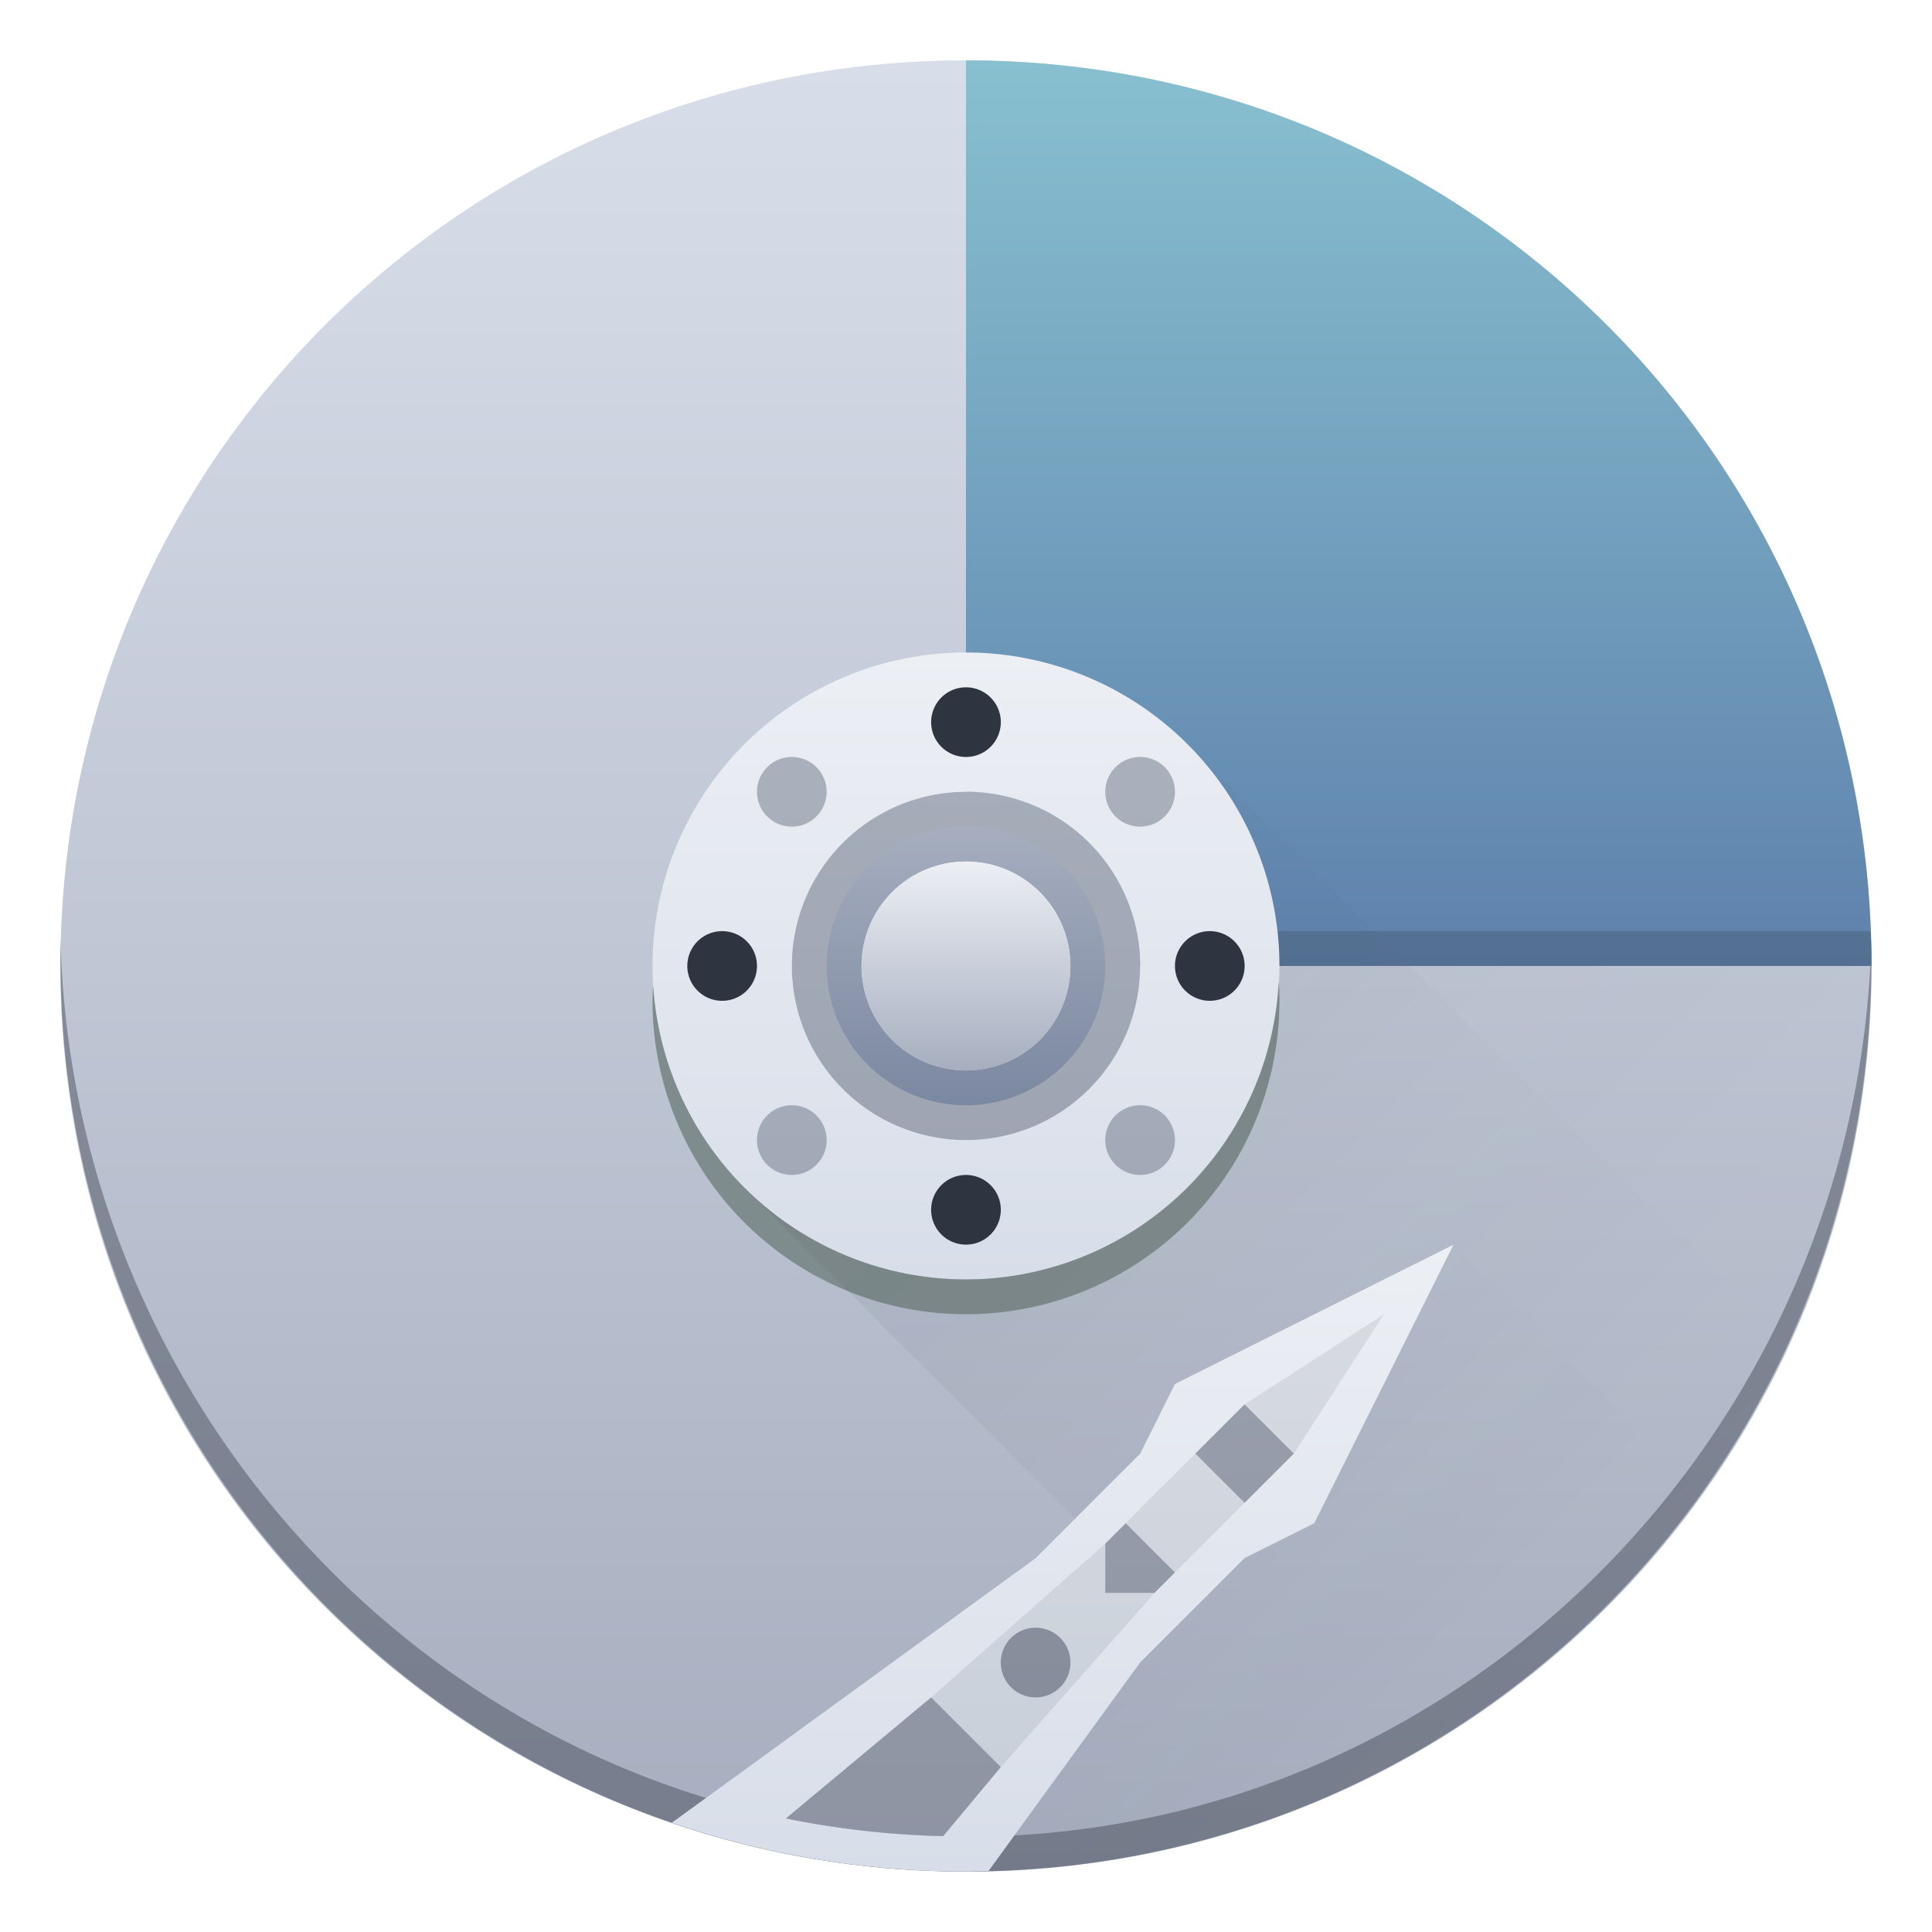 <svg width="64" height="64" version="1.1" xmlns="http://www.w3.org/2000/svg" xmlns:xlink="http://www.w3.org/1999/xlink">
 <defs>
  <linearGradient id="m" x1="6" x2="6" y1="58" y2="6" gradientTransform="matrix(1.154,0,0,1.154,-4.923,-4.923)" gradientUnits="userSpaceOnUse">
   <stop stop-color="#a6aebf" offset="0"/>
   <stop stop-color="#d8dee9" offset="1"/>
  </linearGradient>
  <linearGradient id="l" x1="32" x2="32" y1="41" y2="23" gradientTransform="matrix(1.154,0,0,1.154,-4.923,-4.923)" gradientUnits="userSpaceOnUse">
   <stop stop-color="#d8dee9" offset="0"/>
   <stop stop-color="#eceff4" offset="1"/>
  </linearGradient>
  <filter id="q" x="-.179" y="-.179" width="1.357" height="1.357" color-interpolation-filters="sRGB">
   <feGaussianBlur stdDeviation="0.467"/>
  </filter>
  <filter id="p" x="-.055" y="-.062" width="1.109" height="1.125" color-interpolation-filters="sRGB">
   <feGaussianBlur stdDeviation="0.467"/>
  </filter>
  <filter id="o" x="-.037" y="-.047" width="1.075" height="1.095" color-interpolation-filters="sRGB">
   <feGaussianBlur stdDeviation="0.467"/>
  </filter>
  <filter id="n" x="-.055" y="-.067" width="1.109" height="1.133" color-interpolation-filters="sRGB">
   <feGaussianBlur stdDeviation="0.302"/>
  </filter>
  <filter id="r" x="-.036" y="-.036" width="1.072" height="1.072" color-interpolation-filters="sRGB">
   <feGaussianBlur stdDeviation="0.78"/>
  </filter>
 </defs>
 <linearGradient id="k" x1="32" x2="32" y1="35" y2="29" gradientTransform="matrix(1.154,0,0,1.154,-4.923,-4.923)" gradientUnits="userSpaceOnUse">
  <stop stop-color="#a6aebf" offset="0"/>
  <stop stop-color="#eceff4" offset="1"/>
 </linearGradient>
 <linearGradient id="e" x1="32" x2="32" y1="36" y2="28" gradientTransform="matrix(1.154,0,0,1.154,-4.923,-4.923)" gradientUnits="userSpaceOnUse">
  <stop stop-color="#7b88a1" offset="0"/>
  <stop stop-color="#a6aebf" offset="1"/>
 </linearGradient>
 <linearGradient id="i" x1="32" x2="32" y1="58" y2="40" gradientTransform="matrix(1.154,0,0,1.154,-4.923,-4.923)" gradientUnits="userSpaceOnUse">
  <stop stop-color="#d8dee9" offset="0"/>
  <stop stop-color="#eceff4" offset="1"/>
 </linearGradient>
 <linearGradient id="h" x1="25.637" x2="57.998" y1="40.676" y2="40.676" gradientUnits="userSpaceOnUse">
  <stop stop-color="#292c2f" offset="0"/>
  <stop stop-color="#292c2f" stop-opacity="0" offset="1"/>
 </linearGradient>
 <linearGradient id="j" x1="46" x2="53.135" y1="40" y2="47.135" gradientUnits="userSpaceOnUse" xlink:href="#c"/>
 <linearGradient id="c">
  <stop stop-color="#292c2f" offset="0"/>
  <stop stop-opacity="0" offset="1"/>
 </linearGradient>
 <linearGradient id="d" x1="32" x2="32" y1="32" y2="6" gradientTransform="matrix(1.154,0,0,1.154,-4.923,-4.923)" gradientUnits="userSpaceOnUse">
  <stop stop-color="#5e81ac" offset="0"/>
  <stop stop-color="#88c0d0" offset="1"/>
 </linearGradient>
 <linearGradient id="g" x1="26" x2="50" y1="26" y2="50" gradientUnits="userSpaceOnUse">
  <stop stop-color="#2e3440" offset="0"/>
  <stop stop-opacity="0" offset="1"/>
 </linearGradient>
 <linearGradient id="f" x1="35" x2="52" y1="32" y2="49" gradientUnits="userSpaceOnUse" xlink:href="#c"/>
 <path transform="matrix(1.154,0,0,1.154,-4.923,-4.923)" d="m32 6c-14.403 0-25.998 11.596-25.998 26s11.595 26 25.998 26 25.998-11.596 25.998-26-11.595-26-25.998-26zm0 23c1.662 0 3 1.338 3 3s-1.338 3-3 3-3-1.338-3-3 1.338-3 3-3z" filter="url(#r)" opacity=".25" stroke-width=".751"/>
 <g stroke-width=".867">
  <path d="m31.999 2c-16.618 0-29.996 13.379-29.996 29.999s13.378 29.999 29.996 29.999 29.996-13.379 29.996-29.999-13.378-29.999-29.996-29.999zm0 26.537c1.918 0 3.461 1.544 3.461 3.461s-1.544 3.461-3.461 3.461-3.461-1.544-3.461-3.461 1.544-3.461 3.461-3.461z" fill="url(#m)"/>
  <path d="m2.002 31.065c-0.006 0.252 0 0.503 0 0.756 0 16.717 13.378 30.176 29.996 30.176s29.996-13.459 29.996-30.176c0-0.254 0.006-0.504 0-0.756-0.397 16.365-13.63 29.778-29.996 29.778s-29.6-13.413-29.996-29.778z" fill="#2e3440" opacity=".4"/>
  <path d="m31.999 2v24.23a5.769 5.769 0 0 1 5.769 5.769h24.227c0-16.619-13.378-29.999-29.996-29.999z" fill="url(#d)"/>
  <path d="m37.65 30.845a5.769 5.769 0 0 1 0.118 1.154h24.227c0-0.387-0.015-0.771-0.029-1.154z" fill="#292c2f" opacity=".2"/>
  <path d="m31.999 26.23a5.769 5.769 0 1 0 0 11.538 5.769 5.769 0 0 0 0-11.538zm0 2.308c1.918 0 3.461 1.544 3.461 3.461s-1.544 3.461-3.461 3.461-3.461-1.544-3.461-3.461 1.544-3.461 3.461-3.461z" fill="#2e3440" opacity=".2"/>
  <path d="m31.999 21.614a10.384 10.384 0 1 0 0 20.768 10.384 10.384 0 0 0 0-20.768zm0 4.615a5.769 5.769 0 1 1 0 11.538 5.769 5.769 0 0 1 0-11.538z" fill="url(#l)"/>
  <path d="m37.768 27.383a1.154 1.154 0 1 1 0-2.308 1.154 1.154 0 0 1 0 2.308zm-11.538 11.538a1.154 1.154 0 1 1 0-2.308 1.154 1.154 0 0 1 0 2.308zm1.154-12.692a1.154 1.154 0 1 1-2.308 0 1.154 1.154 0 0 1 2.308 0zm11.538 11.538a1.154 1.154 0 1 1-2.308 0 1.154 1.154 0 0 1 2.308 0z" fill="#4c566a" opacity=".4"/>
  <path d="m31.999 27.383a4.615 4.615 0 1 0 0 9.23 4.615 4.615 0 0 0 0-9.23zm0 1.154a3.461 3.461 0 1 1 0 6.923 3.461 3.461 0 0 1 0-6.923z" fill="url(#e)"/>
  <path d="m33.153 23.922a1.154 1.154 0 1 1-2.308 0 1.154 1.154 0 0 1 2.308 0zm8.077 8.077a1.154 1.154 0 1 1-2.308 0 1.154 1.154 0 0 1 2.308 0zm-8.077 8.077a1.154 1.154 0 1 1-2.308 0 1.154 1.154 0 0 1 2.308 0zm-8.077-8.077a1.154 1.154 0 1 1-2.308 0 1.154 1.154 0 0 1 2.308 0z" fill="#2e3440"/>
  <path d="m42.359 32.488a10.384 10.384 0 0 1-10.36 9.895 10.384 10.384 0 0 1-10.36-9.72 10.384 10.384 0 0 0-0.024 0.489 10.384 10.384 0 0 0 10.384 10.384 10.384 10.384 0 0 0 10.384-10.384 10.384 10.384 0 0 0-0.024-0.665z" fill="#7f8c8d"/>
 </g>
 <g stroke-width=".751">
  <path transform="matrix(1.154,0,0,1.154,-4.923,-4.923)" d="m44.719 32 10.883 10.88a25.912 25.912 0 0 0 2.396-10.88z" fill="url(#f)" filter="url(#n)" opacity=".2"/>
  <path transform="matrix(1.154,0,0,1.154,-4.923,-4.923)" d="m41 32a9 9 0 0 1-9 9 9 9 0 0 1-6.36-2.64l-3e-3 3e-3 9.5 9.5 1.863-1.863 1-2 8-4 7.135 7.135a25.966 25.966 0 0 0 2.486-4.242l-10.894-10.893zm11.967 15.389c-0.086 0.116-0.177 0.228-0.264 0.343a25.966 25.966 0 0 0 0.264-0.343zm-1.705 2.095c-0.053 0.058-0.11 0.113-0.162 0.17a25.966 25.966 0 0 0 0.162-0.17zm-1.722 1.716c-0.08 0.074-0.159 0.15-0.24 0.223a25.966 25.966 0 0 0 0.24-0.223zm-2.01 1.658c-0.102 0.077-0.203 0.154-0.306 0.229a25.966 25.966 0 0 0 0.306-0.229zm-2.203 1.475c-0.11 0.066-0.222 0.13-0.334 0.193a25.966 25.966 0 0 0 0.334-0.193zm-2.371 1.258-0.066 0.03 4e-3 3e-3a25.966 25.966 0 0 0 0.062-0.033z" fill="url(#g)" filter="url(#o)" opacity=".3"/>
  <path transform="matrix(1.154,0,0,1.154,-4.923,-4.923)" d="m41 32h3.727l-6.27-6.27a9 9 0 0 1 2.543 6.27z" fill="url(#h)" filter="url(#q)" opacity=".2"/>
 </g>
 <g stroke-width=".867">
  <path d="m48.152 41.229-9.23 4.615-1.154 2.308-3.461 3.461-12.054 8.769c3.054 1.042 6.33 1.615 9.746 1.615 0.252 0 0.498-0.012 0.748-0.018l5.021-6.904 3.461-3.461 2.308-1.154z" fill="#292c2f" opacity=".2"/>
  <path d="m48.152 41.229-9.23 4.615-1.154 2.308-3.461 3.461-12.054 8.769c3.054 1.042 6.33 1.615 9.746 1.615 0.252 0 0.498-0.012 0.748-0.018l5.021-6.904 3.461-3.461 2.308-1.154zm-6.923 5.291 1.631 1.631-1.631 1.631-1.631-1.631zm-3.939 3.939 1.631 1.631-0.676 0.676h-1.631v-1.631zm-2.984 3.461a1.154 1.154 0 0 1 1.154 1.154 1.154 1.154 0 0 1-1.154 1.154 1.154 1.154 0 0 1-1.154-1.154 1.154 1.154 0 0 1 1.154-1.154zm-3.461 2.308 2.308 2.308-1.908 2.289a29.451 29.451 0 0 1-5.211-0.588zm-4.656 5.204c0.111 0.022 0.223 0.038 0.333 0.058-0.111-0.02-0.223-0.036-0.335-0.058z" fill="url(#i)"/>
  <path d="m36.614 51.135-5.769 5.093 2.308 2.308 5.093-5.769h-1.631zm2.984-2.984-2.308 2.308 1.631 1.631 2.308-2.308zm6.247-4.615-4.615 2.984 1.631 1.631z" fill="#2e3440" opacity=".1"/>
 </g>
 <path transform="matrix(1.154,0,0,1.154,-4.923,-4.923)" d="m46 40-4 8-2 1-3 3-4.352 5.984a25.91 25.91 0 0 0 20.5-10.836z" fill="url(#j)" filter="url(#p)" opacity=".2" stroke-width=".751"/>
 <circle cx="31.999" cy="31.999" r="3.461" fill="url(#k)" stroke-width=".867"/>
</svg>
